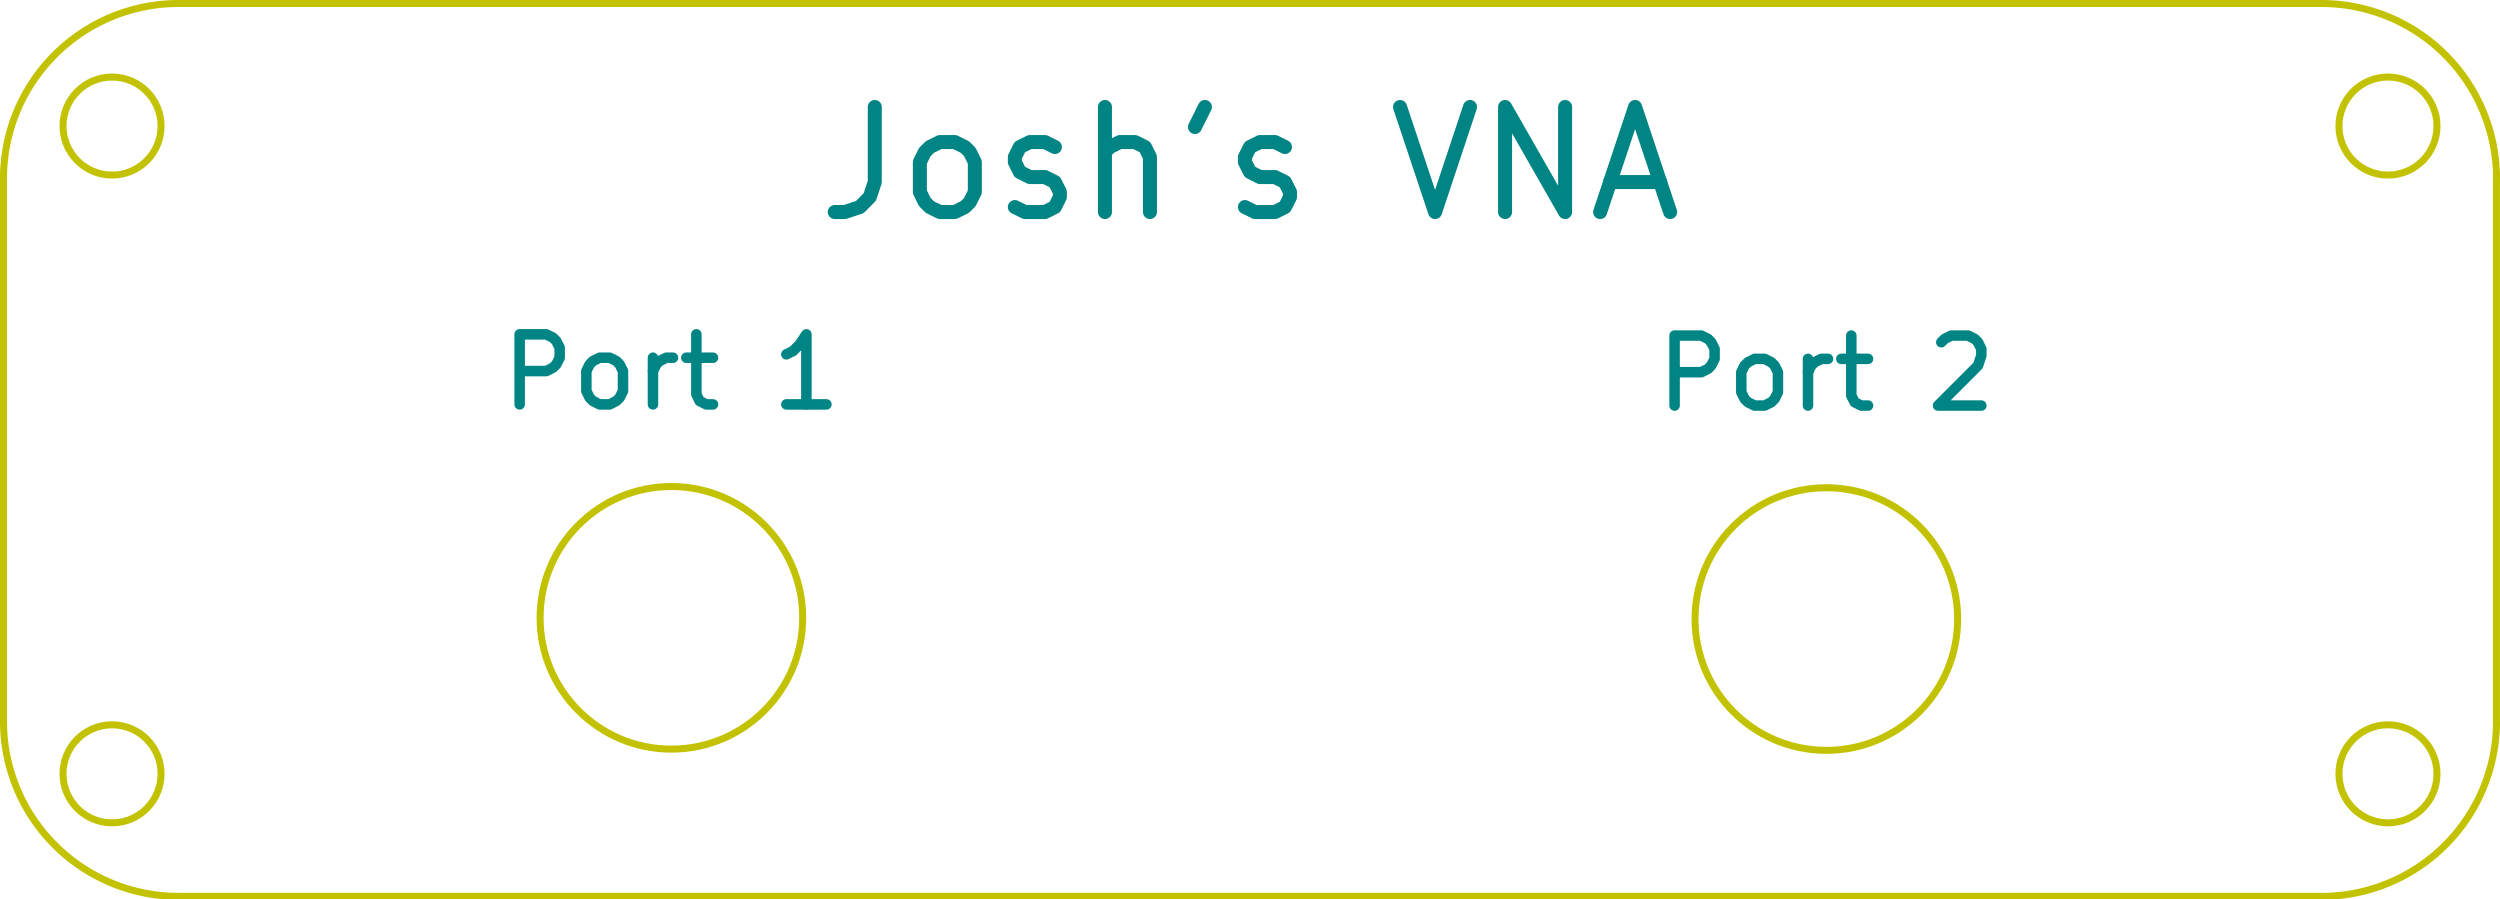 <?xml version="1.0" standalone="no"?>
 <!DOCTYPE svg PUBLIC "-//W3C//DTD SVG 1.1//EN" 
 "http://www.w3.org/Graphics/SVG/1.1/DTD/svg11.dtd"> 
<svg xmlns="http://www.w3.org/2000/svg" version="1.1" 
    width="7.14cm" height="2.568cm" viewBox="0 0 28110 10110 ">
<title>SVG Picture created as FrontPanel-F_SilkS.svg date 2019/04/15 14:48:40 </title>
  <desc>Picture generated by PCBNEW </desc>
<g style="fill:#000000; fill-opacity:1;stroke:#000000; stroke-opacity:1;
stroke-linecap:round; stroke-linejoin:round; "
 transform="translate(0 0) scale(1 1)">
</g>
<g style="fill:#000000; fill-opacity:0.0; 
stroke:#000000; stroke-width:-0; stroke-opacity:1; 
stroke-linecap:round; stroke-linejoin:round;">
</g>
<g style="fill:#008484; fill-opacity:0.0; 
stroke:#008484; stroke-width:-0; stroke-opacity:1; 
stroke-linecap:round; stroke-linejoin:round;">
</g>
<g style="fill:#008484; fill-opacity:0.0; 
stroke:#008484; stroke-width:157.48; stroke-opacity:1; 
stroke-linecap:round; stroke-linejoin:round;">
<path d="M9836 1203
L9836 2047
L9780 2215
L9668 2328
L9499 2384
L9386 2384
" />
<path d="M10568 2384
L10455 2328
L10399 2272
L10343 2159
L10343 1822
L10399 1709
L10455 1653
L10568 1597
L10736 1597
L10849 1653
L10905 1709
L10961 1822
L10961 2159
L10905 2272
L10849 2328
L10736 2384
L10568 2384
" />
<path d="M11411 2328
L11524 2384
L11749 2384
L11861 2328
L11917 2215
L11917 2159
L11861 2047
L11749 1991
L11580 1991
L11467 1934
L11411 1822
L11411 1766
L11467 1653
L11580 1597
L11749 1597
L11861 1653
" />
<path d="M12424 2384
L12424 1203
" />
<path d="M12930 2384
L12930 1766
L12874 1653
L12761 1597
L12592 1597
L12480 1653
L12424 1709
" />
<path d="M13548 1203
L13436 1428
" />
<path d="M13998 2328
L14111 2384
L14336 2384
L14448 2328
L14505 2215
L14505 2159
L14448 2047
L14336 1991
L14167 1991
L14055 1934
L13998 1822
L13998 1766
L14055 1653
L14167 1597
L14336 1597
L14448 1653
" />
<path d="M15742 1203
L16136 2384
L16529 1203
" />
<path d="M16923 2384
L16923 1203
L17598 2384
L17598 1203
" />
<path d="M18104 2047
L18667 2047
" />
<path d="M17992 2384
L18385 1203
L18779 2384
" />
</g>
<g style="fill:#008484; fill-opacity:0.0; 
stroke:#008484; stroke-width:118.11; stroke-opacity:1; 
stroke-linecap:round; stroke-linejoin:round;">
<path d="M18829 4560
L18829 3773
L19129 3773
L19204 3810
L19241 3848
L19279 3923
L19279 4035
L19241 4110
L19204 4148
L19129 4185
L18829 4185
" />
<path d="M19729 4560
L19654 4523
L19616 4485
L19579 4410
L19579 4185
L19616 4110
L19654 4073
L19729 4035
L19841 4035
L19916 4073
L19954 4110
L19991 4185
L19991 4410
L19954 4485
L19916 4523
L19841 4560
L19729 4560
" />
<path d="M20329 4560
L20329 4035
" />
<path d="M20329 4185
L20366 4110
L20404 4073
L20479 4035
L20554 4035
" />
<path d="M20704 4035
L21004 4035
" />
<path d="M20816 3773
L20816 4448
L20854 4523
L20929 4560
L21004 4560
" />
<path d="M21828 3848
L21866 3810
L21941 3773
L22128 3773
L22203 3810
L22241 3848
L22278 3923
L22278 3998
L22241 4110
L21791 4560
L22278 4560
" />
<path d="M5843 4547
L5843 3759
L6143 3759
L6218 3797
L6255 3834
L6293 3909
L6293 4022
L6255 4097
L6218 4134
L6143 4172
L5843 4172
" />
<path d="M6742 4547
L6667 4509
L6630 4472
L6593 4397
L6593 4172
L6630 4097
L6667 4059
L6742 4022
L6855 4022
L6930 4059
L6967 4097
L7005 4172
L7005 4397
L6967 4472
L6930 4509
L6855 4547
L6742 4547
" />
<path d="M7342 4547
L7342 4022
" />
<path d="M7342 4172
L7380 4097
L7417 4059
L7492 4022
L7567 4022
" />
<path d="M7717 4022
L8017 4022
" />
<path d="M7830 3759
L7830 4434
L7867 4509
L7942 4547
L8017 4547
" />
<path d="M9292 4547
L8842 4547
" />
<path d="M9067 4547
L9067 3759
L8992 3872
L8917 3947
L8842 3984
" />
<g >
</g>
</g>
<g style="fill:#000000; fill-opacity:0.0; 
stroke:#000000; stroke-width:118.11; stroke-opacity:1; 
stroke-linecap:round; stroke-linejoin:round;">
</g>
<g style="fill:#C2C200; fill-opacity:0.0; 
stroke:#C2C200; stroke-width:118.11; stroke-opacity:1; 
stroke-linecap:round; stroke-linejoin:round;">
</g>
<g style="fill:#C2C200; fill-opacity:0.0; 
stroke:#C2C200; stroke-width:78.74; stroke-opacity:1; 
stroke-linecap:round; stroke-linejoin:round;">
<path d="M2007.87 39.37 A1968.5 1968.5 0.0 0 0 39.37 2007.87 " />
<path d="M28070.9 2007.87 A1968.5 1968.5 0.0 0 0 26102.4 39.37 " />
<path d="M26102.4 10078.7 A1968.5 1968.5 0.0 0 0 28070.9 8110.24 " />
<path d="M2007 39
L26102 39
" />
<circle cx="26850.4" cy="8700.79" r="551.181" /> 
<path d="M39 8110
L39 2007
" />
<circle cx="20535.4" cy="6960.56" r="1476.38" /> 
<circle cx="26850.4" cy="1417.32" r="551.181" /> 
<path d="M26102 10078
L2007 10078
" />
<circle cx="7549.14" cy="6946.78" r="1476.38" /> 
<circle cx="1259.84" cy="8700.79" r="551.181" /> 
<circle cx="1259.84" cy="1417.32" r="551.181" /> 
<path d="M28070 2007
L28070 8110
" />
<path d="M39.37 8110.24 A1968.5 1968.5 0.0 0 0 2007.87 10078.7 " />
<g >
</g>
</g> 
</svg>
